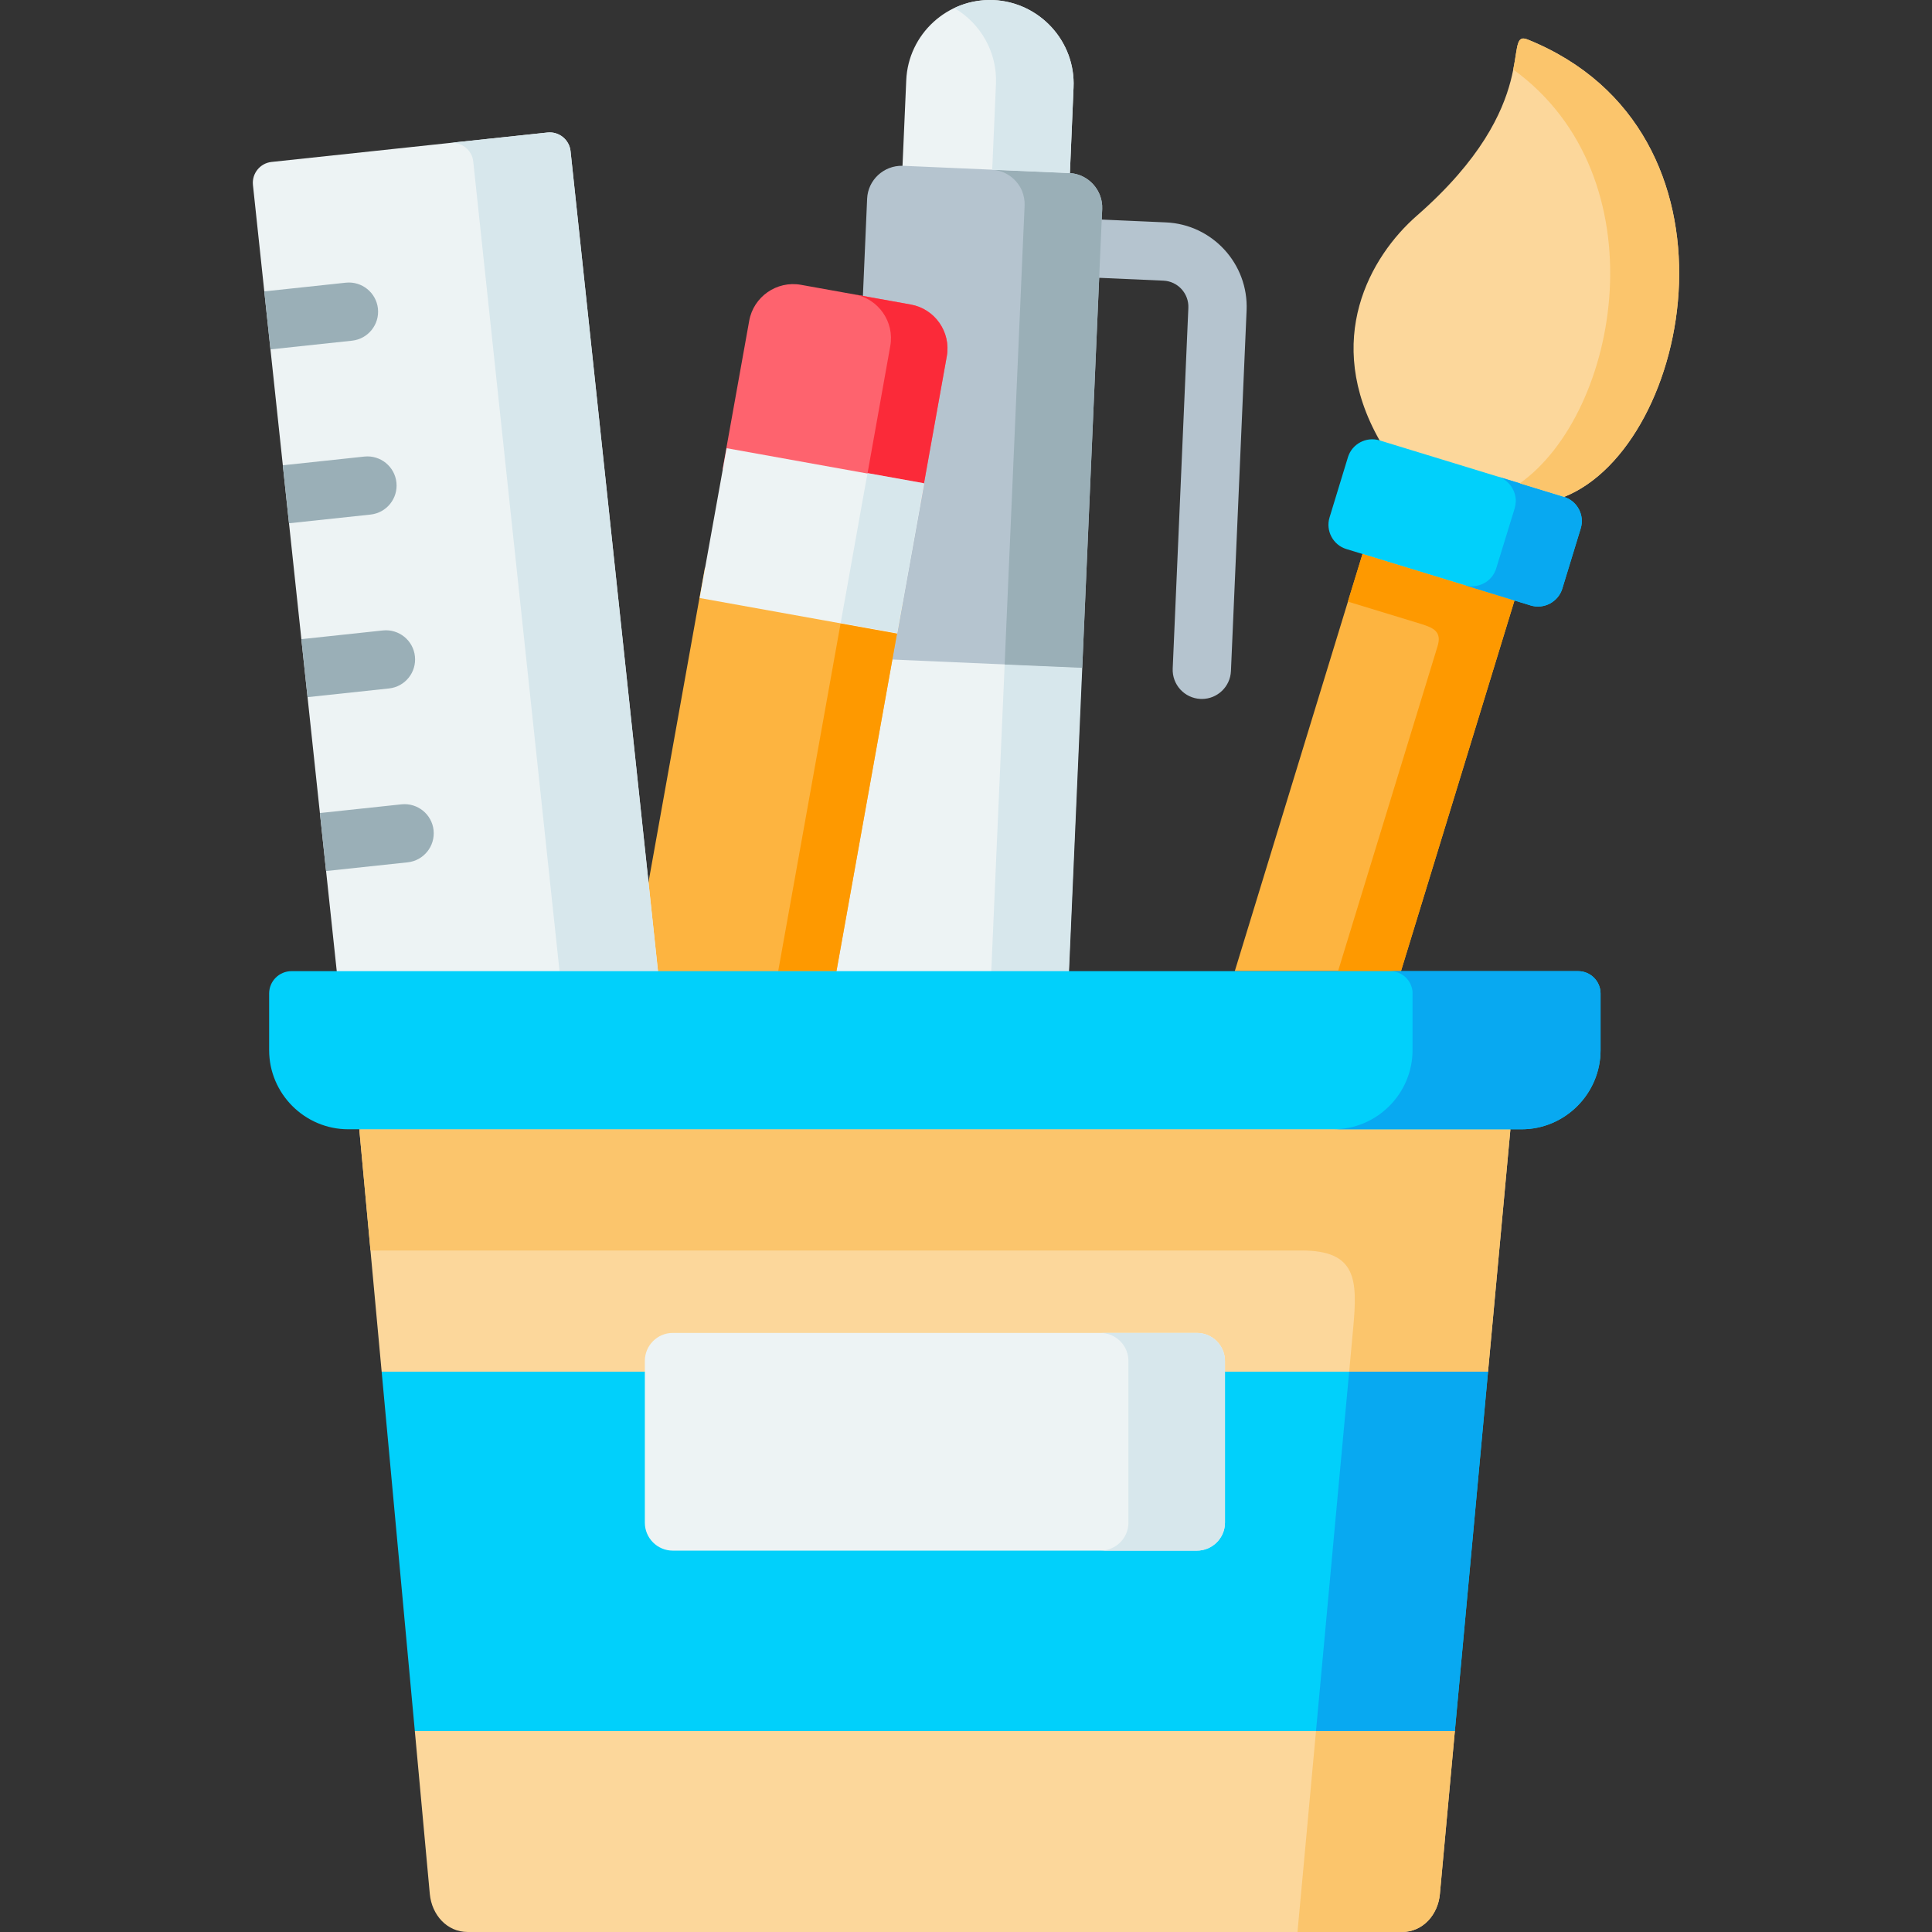 <svg id="Capa_1" enable-background="new 0 0 512 512" height="512" viewBox="0 0 512 512" width="512" xmlns="http://www.w3.org/2000/svg"><rect x="0" y="0" width="512" height="512" fill="#333333" stroke="none"/><g><g><g><path d="m318.502 185.23c-.114 0-.227-.003-.341-.007-4.262-.185-7.567-3.791-7.383-8.054l4.148-95.574c.166-3.814-2.799-7.052-6.608-7.218l-17.179-.76c-4.262-.189-7.565-3.797-7.376-8.06.189-4.264 3.812-7.553 8.058-7.378l17.173.759c12.314.536 21.902 11 21.367 23.326l-4.148 95.574c-.179 4.149-3.599 7.392-7.711 7.392z" fill="#b5c4cf"/></g></g><g><g><path clip-rule="evenodd" d="m361.078 146.814-33.849 110.554h6.22 34.96 2.862l30.083-98.232-17.933-11.797z" fill="#fdb440" fill-rule="evenodd"/></g></g><g><g><path clip-rule="evenodd" d="m375.506 57.138c-12.383 10.804-25.001 32.939-9.901 59.57l19.714 17.521 29.119-2.57c.029 0 .029 0 .058.029 34.025-13.549 50.41-96.947-9.638-121.213-7.067-2.862 4.732 16.849-29.352 46.663z" fill="#fcd79b" fill-rule="evenodd"/></g></g><g><g><path clip-rule="evenodd" d="m365.605 116.707c-3.534-1.08-7.302.934-8.382 4.439l-4.877 15.973c-1.081 3.504.905 7.3 4.439 8.381l4.293 1.314 40.275 12.323 4.293 1.314c3.505 1.08 7.302-.934 8.382-4.468l4.877-15.944c1.081-3.504-.905-7.271-4.41-8.351-.029-.029-.029-.029-.058-.029z" fill="#01d0fb" fill-rule="evenodd"/></g></g><g><g><path clip-rule="evenodd" d="m361.078 146.814-3.884 12.615 19.422 5.928c3.388 1.051 5.52 2.102 4.352 5.899l-26.373 86.113h13.815 2.862l30.082-98.232z" fill="#fe9900" fill-rule="evenodd"/></g></g><g><g><path clip-rule="evenodd" d="m397.002 126.315c2.862.905 4.702 3.592 4.702 6.483-.029.613-.117 1.256-.292 1.898l-1.285 4.176-3.622 11.768c-.467 1.518-1.402 2.745-2.629 3.563-1.636 1.11-3.738 1.489-5.754.876l13.23 4.059 4.293 1.314c3.505 1.08 7.302-.934 8.382-4.468l4.877-15.944c1.081-3.504-.905-7.271-4.41-8.351-.029-.029-.029-.029-.058-.029z" fill="#08a9f1" fill-rule="evenodd"/></g></g><g><g><path clip-rule="evenodd" d="m401.033 18.417c39.37 28.588 28.213 90.902 1.723 109.679l11.682 3.563c.029 0 .029 0 .058.029 34.025-13.549 50.41-96.947-9.638-121.213-3.066-1.227-2.599 1.752-3.825 7.942z" fill="#fbc56c" fill-rule="evenodd"/></g></g><g><g><path clip-rule="evenodd" d="m201.149 189.412h105.105v62.356h-105.105z" fill="#edf3f4" fill-rule="evenodd" transform="matrix(.043 -.999 .999 .043 22.322 464.491)"/></g></g><g><g><path clip-rule="evenodd" d="m283.39 49.253 1.11-26.076c.555-12.206-8.996-22.601-21.204-23.156-12.208-.526-22.606 9.023-23.131 21.229l-1.139 26.076c.029 0 21.729 7.329 21.788 7.329z" fill="#edf3f4" fill-rule="evenodd"/></g></g><g><g><path clip-rule="evenodd" d="m286.807 176.978 4.819-111.051.467-10.542c.204-4.964-3.622-9.198-8.557-9.52h-.175l-44.043-1.927c-.058 0-.117 0-.146 0-4.965-.117-9.171 3.767-9.375 8.731l-5.286 121.593z" fill="#b5c4cf" fill-rule="evenodd"/></g></g><g><g><path clip-rule="evenodd" d="m282.952 265.311 3.855-88.333-20.561-.876-3.855 88.304z" fill="#d7e7ec" fill-rule="evenodd"/></g></g><g><g><path clip-rule="evenodd" d="m287.128 169.444 4.498-103.517.467-10.542c.204-4.964-3.622-9.198-8.557-9.52h-.175l-20.415-.876c3.592.204 6.601 2.511 7.915 5.636.467 1.197.73 2.511.672 3.854l-.467 10.542-4.498 103.517-.321 7.563 20.561.876z" fill="#9aafb7" fill-rule="evenodd"/></g></g><g><g><path clip-rule="evenodd" d="m284.5 23.177c.555-12.206-8.996-22.601-21.204-23.156-3.709-.146-7.243.613-10.397 2.102 6.893 4.03 11.42 11.651 11.04 20.149l-.993 22.718 20.415.876h.175z" fill="#d7e7ec" fill-rule="evenodd"/></g></g><g><g><path clip-rule="evenodd" d="m220.772 262.332 18.4-102.495-52.367-9.402-20.064 111.897z" fill="#fdb440" fill-rule="evenodd"/></g></g><g><g><path clip-rule="evenodd" d="m243.845 133.819 7.068-39.421c1.139-6.395-3.154-12.556-9.55-13.695l-29.119-5.227c-6.396-1.139-12.559 3.154-13.698 9.549l-7.068 39.392z" fill="#fe636e" fill-rule="evenodd"/></g></g><g><g><path clip-rule="evenodd" d="m221.677 257.368 16.064-89.588-14.954-2.687-16.56 92.275z" fill="#fe9900" fill-rule="evenodd"/></g></g><g><g><path clip-rule="evenodd" d="m194.947 116.62h40.348v53.204h-40.348z" fill="#edf3f4" fill-rule="evenodd" transform="matrix(.177 -.984 .984 .177 36.155 329.664)"/></g></g><g><g><path clip-rule="evenodd" d="m175.271 265.745h-85.138l-3.718-34.913-1.638-15.37-3.275-30.71-1.638-15.37-3.275-30.71-1.638-15.37-3.275-30.71-1.638-15.37-3.008-28.206c-.319-3.029 1.895-5.779 4.934-6.099l73.138-7.798c3.038-.319 5.778 1.895 6.097 4.934 7.746 72.453 16.357 153.281 24.072 225.692z" fill="#edf3f4" fill-rule="evenodd"/></g></g><g><g><path clip-rule="evenodd" d="m151.203 40.055c-.321-3.037-3.067-5.256-6.104-4.935l-25.818 2.745c3.037-.321 5.812 1.898 6.133 4.935l22.868 214.568h26.081c-7.71-72.447-15.421-144.865-23.16-217.313z" fill="#d7e7ec" fill-rule="evenodd"/></g></g><g><g><path clip-rule="evenodd" d="m385.553 458.738 8.791-95.225-140.073-14.688-153.128 14.688 8.791 95.225 137.27 19.331z" fill="#01d0fb" fill-rule="evenodd"/></g></g><g><g><path clip-rule="evenodd" d="m394.344 363.513 5.929-64.242-142.263-13.52-162.795 13.52 5.928 64.242z" fill="#fcd79b" fill-rule="evenodd"/></g></g><g><g><path clip-rule="evenodd" d="m358.596 352.096-1.051 11.418h36.8l5.929-64.242h-305.059l2.979 32.121h187.971 58.734c14.661-.001 14.894 7.709 13.697 20.703z" fill="#fbc56c" fill-rule="evenodd"/></g></g><g><g><path clip-rule="evenodd" d="m403.223 299.271c11.507 0 20.941-9.432 20.941-20.966v-15.009c0-3.271-2.658-5.928-5.929-5.928h-26.023-58.763-48.862-60.632-37.588-85.165-23.949c-3.271 0-5.929 2.657-5.929 5.928v15.009c0 11.534 9.434 20.966 20.97 20.966h2.921 230.729 58.734 15.596z" fill="#01d0fb" fill-rule="evenodd"/></g></g><g><g><path clip-rule="evenodd" d="m424.164 278.305v-15.009c0-3.271-2.658-5.928-5.929-5.928h-26.023-16.794-7.009c3.096 0 5.637 2.365 5.929 5.402v.526 15.009c0 11.534-9.434 20.966-20.941 20.966h31.28 15.596 2.95c11.507 0 20.941-9.431 20.941-20.966z" fill="#08a9f1" fill-rule="evenodd"/></g></g><g><g><path clip-rule="evenodd" d="m371.534 512c5.52 0 9.55-4.555 10.047-10.045l3.972-43.217h-275.619l3.972 43.217c.526 5.49 4.527 10.045 10.047 10.045z" fill="#fcd79b" fill-rule="evenodd"/></g></g><g><g><path clip-rule="evenodd" d="m348.753 458.738-2.95 32.121-1.956 21.141h27.687c5.52 0 9.55-4.555 10.047-10.045l3.972-43.217z" fill="#fbc56c" fill-rule="evenodd"/></g></g><g><g><path clip-rule="evenodd" d="m354.565 395.664-5.812 63.074h36.8l8.791-95.225h-36.799z" fill="#08a9f1" fill-rule="evenodd"/></g></g><g><g><path clip-rule="evenodd" d="m178.306 353.235h138.875c4.089 0 7.448 3.329 7.448 7.417v42.867c0 4.088-3.359 7.417-7.448 7.417h-138.875c-4.089 0-7.418-3.329-7.418-7.417v-42.867c0-4.088 3.329-7.417 7.418-7.417z" fill="#edf3f4" fill-rule="evenodd"/></g></g><g><g><path clip-rule="evenodd" d="m317.182 353.235h-25.585c4.089 0 7.448 3.329 7.448 7.417v.38 42.487c0 4.088-3.359 7.417-7.448 7.417h25.585c4.089 0 7.448-3.329 7.448-7.417v-42.487-.38c-.001-4.088-3.36-7.417-7.448-7.417z" fill="#d7e7ec" fill-rule="evenodd"/></g></g><g><g><path clip-rule="evenodd" d="m244.867 128.067 6.046-33.669c1.139-6.395-3.154-12.556-9.55-13.695l-14.954-2.687c6.396 1.139 10.689 7.3 9.521 13.695l-6.016 33.669z" fill="#fb2a39" fill-rule="evenodd"/></g></g><g><g><path clip-rule="evenodd" d="m239.172 159.837 4.673-26.018 1.022-5.752-14.954-2.687-1.051 5.753-4.644 26.018-1.431 7.942 14.954 2.687z" fill="#d7e7ec" fill-rule="evenodd"/></g></g><g><g><path d="m93.285 90.285-21.609 2.308-1.638-15.37 21.609-2.308c4.233-.453 8.054 2.627 8.508 6.861.453 4.244-2.627 8.056-6.87 8.509z" fill="#9aafb7"/></g></g><g><g><path d="m98.198 136.365-21.609 2.308-1.638-15.37 21.609-2.308c4.243-.443 8.044 2.627 8.497 6.861.453 4.244-2.616 8.056-6.859 8.509z" fill="#9aafb7"/></g></g><g><g><path d="m108.034 228.525-21.619 2.308-1.638-15.37 21.619-2.308c4.243-.443 8.054 2.617 8.508 6.861.443 4.244-2.627 8.056-6.87 8.509z" fill="#9aafb7"/></g></g><g><g><path d="m103.1 182.445-21.599 2.308-1.638-15.37 21.599-2.308c4.243-.443 8.044 2.617 8.497 6.861.454 4.244-2.615 8.056-6.859 8.509z" fill="#9aafb7"/></g></g></g></svg>